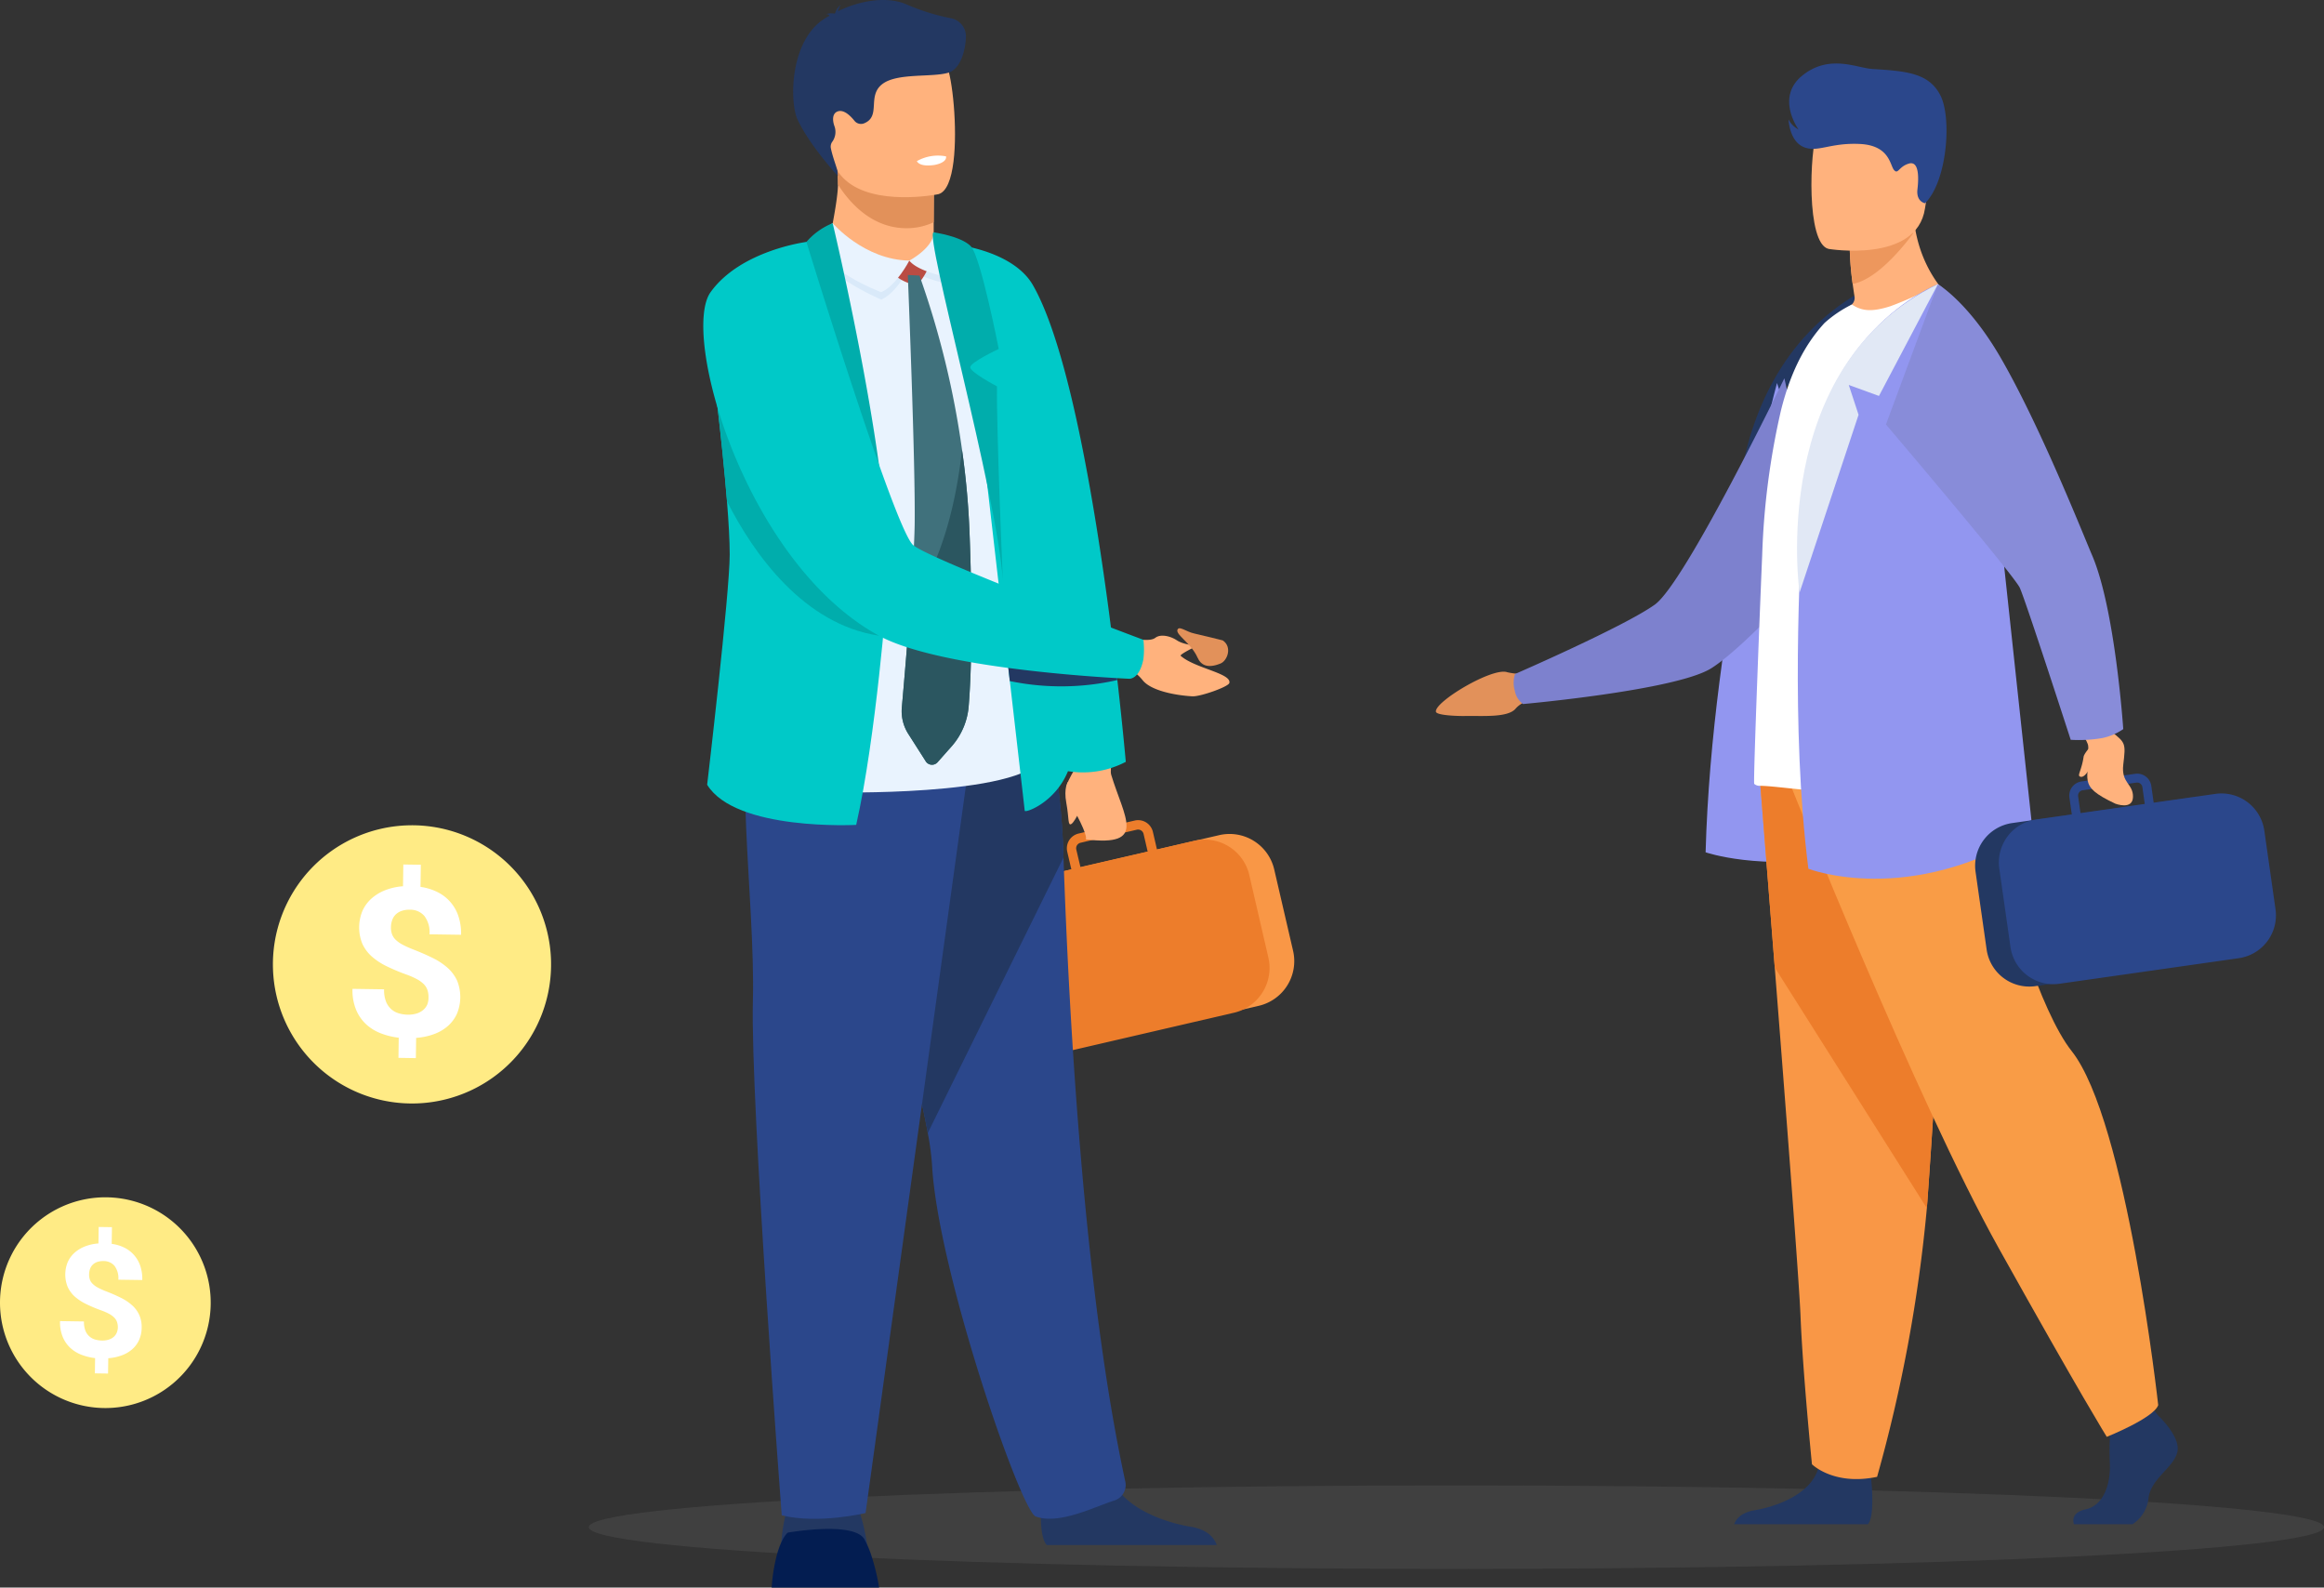 <svg id="cta" xmlns="http://www.w3.org/2000/svg" width="389.743" height="266.196" viewBox="0 0 389.743 266.196">
<rect x="0" y="0" width="389.743" height="266.196" fill="#333333" stroke="none"/>
<style>
    @-webkit-keyframes floating-up {
        from { -webkit-transform: translate(0,  0px); transform: translate(0,  0px); }
        65%  { -webkit-transform: translate(0, -20px); transform: translate(0, -20px); }
        to   { -webkit-transform: translate(0, 0px); transform: translate(0, 0px); }    
    }

    #coin-1, #coin-2 {
      animation-duration: 2s; 
      animation-name: floating-up; 
      animation-iteration-count: infinite; 
      animation-timing-function: ease-in-out;
    }

    #coin-2 {
        animation-delay: 0.5s;
    }
  </style> 
  <g id="coin-1">
    <path id="Path_1" data-name="Path 1" d="M0,218.431a17.668,17.668,0,1,1,5.175,12.492A17.671,17.671,0,0,1,0,218.431Z" fill="#ffeb85"/>
    <path id="Path_2" data-name="Path 2" d="M19.76,222.635a2.654,2.654,0,0,0-.139-.973,2.01,2.01,0,0,0-.486-.756,3.859,3.859,0,0,0-.889-.633,10.077,10.077,0,0,0-1.333-.574,24.092,24.092,0,0,1-2.459-1.038,8.428,8.428,0,0,1-1.888-1.232,4.948,4.948,0,0,1-1.207-1.622,5.5,5.5,0,0,1,0-4.181,4.625,4.625,0,0,1,1.135-1.56A5.863,5.863,0,0,1,14.24,209a7.761,7.761,0,0,1,2.27-.5l.039-2.764,2.225.033-.042,2.8a6.872,6.872,0,0,1,2.16.649,5.353,5.353,0,0,1,1.622,1.265,5.269,5.269,0,0,1,1.022,1.816,6.881,6.881,0,0,1,.324,2.335l-4.015-.058a3.4,3.4,0,0,0-.649-2.329,2.363,2.363,0,0,0-1.833-.794,2.984,2.984,0,0,0-1.077.158,2.027,2.027,0,0,0-.752.468,1.862,1.862,0,0,0-.441.71,2.8,2.8,0,0,0-.152.889,2.614,2.614,0,0,0,.127.866,1.893,1.893,0,0,0,.47.723,3.756,3.756,0,0,0,.9.649,12.572,12.572,0,0,0,1.388.622c.892.347,1.706.7,2.436,1.067a8.2,8.2,0,0,1,1.878,1.249,4.9,4.9,0,0,1,1.207,1.622,4.973,4.973,0,0,1,.409,2.173,5.058,5.058,0,0,1-.428,2.034,4.551,4.551,0,0,1-1.142,1.547,5.551,5.551,0,0,1-1.758,1.031,8.288,8.288,0,0,1-2.27.483l-.036,2.569-2.212-.032.039-2.556a9.234,9.234,0,0,1-2.222-.535,5.914,5.914,0,0,1-1.9-1.145,5.3,5.3,0,0,1-1.3-1.859,6.451,6.451,0,0,1-.46-2.666l4.015.059a4.016,4.016,0,0,0,.237,1.534,2.478,2.478,0,0,0,1.644,1.5,4.342,4.342,0,0,0,1.116.165,3.562,3.562,0,0,0,1.151-.152,2.418,2.418,0,0,0,.833-.451,1.955,1.955,0,0,0,.509-.7A2.321,2.321,0,0,0,19.76,222.635Z" fill="#fff"/>
  </g>
  <g id="coin-2">
    <path id="Path_3" data-name="Path 3" d="M69.881,185.017a23.325,23.325,0,1,0-24.1-22.523A23.326,23.326,0,0,0,69.881,185.017Z" fill="#ffeb85"/>
    <path id="Path_4" data-name="Path 4" d="M71.859,167.249a3.617,3.617,0,0,0-.183-1.265,2.659,2.659,0,0,0-.642-1,5.042,5.042,0,0,0-1.174-.833,13.086,13.086,0,0,0-1.759-.76,34.073,34.073,0,0,1-3.247-1.368,10.886,10.886,0,0,1-2.49-1.63,6.446,6.446,0,0,1-1.593-2.136,7.252,7.252,0,0,1,.017-5.525,6.128,6.128,0,0,1,1.5-2.056,7.616,7.616,0,0,1,2.307-1.407,10.1,10.1,0,0,1,2.99-.663l.054-3.649,2.935.043-.054,3.712a9.114,9.114,0,0,1,2.855.876,6.89,6.89,0,0,1,3.512,4.066,9.219,9.219,0,0,1,.44,3.084l-5.3-.077a4.486,4.486,0,0,0-.857-3.072,3.1,3.1,0,0,0-2.416-1.048,3.934,3.934,0,0,0-1.428.208,2.709,2.709,0,0,0-.991.617,2.5,2.5,0,0,0-.571.937,3.708,3.708,0,0,0-.2,1.173,3.316,3.316,0,0,0,.169,1.142,2.491,2.491,0,0,0,.617.954,5.044,5.044,0,0,0,1.182.836,16.631,16.631,0,0,0,1.833.82q1.767.691,3.218,1.41a11.035,11.035,0,0,1,2.481,1.648,6.529,6.529,0,0,1,1.593,2.144,7.319,7.319,0,0,1-.026,5.557,6.1,6.1,0,0,1-1.508,2.041,7.367,7.367,0,0,1-2.324,1.365,11.036,11.036,0,0,1-3.009.637l-.049,3.392-2.918-.043L66.868,174a12.133,12.133,0,0,1-2.932-.708,7.728,7.728,0,0,1-2.5-1.51,6.966,6.966,0,0,1-1.713-2.453,8.521,8.521,0,0,1-.608-3.521l5.3.077a5.283,5.283,0,0,0,.308,2.025,3.385,3.385,0,0,0,.891,1.308,3.291,3.291,0,0,0,1.282.7,5.57,5.57,0,0,0,1.473.22,4.82,4.82,0,0,0,1.519-.2,3.175,3.175,0,0,0,1.1-.6,2.48,2.48,0,0,0,.674-.919A3.036,3.036,0,0,0,71.859,167.249Z" fill="#fff"/>
  </g>
  <g id="Group_1" data-name="Group 1" opacity="0.17">
    <path id="Path_5" data-name="Path 5" d="M244.243,263.071c80.357,0,145.5-3.134,145.5-7s-65.143-7-145.5-7-145.5,3.134-145.5,7S163.885,263.071,244.243,263.071Z" fill="#828282"/>
  </g>
  <path id="Path_6" data-name="Path 6" d="M314.488,47.651,304.6,66.392l-5.068-1.843,1.645,5-9.9,29.834S285.808,61.478,314.488,47.651Z" fill="#233862"/>
  <path id="Path_7" data-name="Path 7" d="M298.01,64.222s-10.92,40.265-11.974,78.69c0,0,9.06,3.159,23.293.658C323.634,141.058,298.01,64.222,298.01,64.222Z" fill="#9296f0"/>
  <g id="r-hand">
    <path id="Path_8" data-name="Path 8" d="M245.71,120.056c2.921-.054,7.058.308,8.422-1.184a4.129,4.129,0,0,1,3.37-1.443l-.368-1.932-.45-2.31s-.166-.209-.766-.2a11.451,11.451,0,0,1-3.146-.269c-2.472-.883-12.289,5-11.959,6.635C240.95,119.962,244.463,120.081,245.71,120.056Z" fill="#e2915a"/>
    <path id="Path_9" data-name="Path 9" d="M299.243,63.431s-16.592,34.272-21.727,37.95-23.439,11.633-23.439,11.633a4.687,4.687,0,0,0-.036,2.809,3.5,3.5,0,0,0,1.378,2.229s25.592-2.285,31.54-5.981S306.029,93.6,306.029,93.6Z" fill="#7d81ce"/>
  </g>
  <path id="Path_10" data-name="Path 10" d="M347.807,255.581h9.82a5.984,5.984,0,0,0,2.7-4.494c.479-3.164,4.025-4.889,4.791-7.476s-3.164-6.229-3.164-6.229l-.656-.847-.674-.881-6.516,1.535s-.162,1.553-.259,3.53a44.558,44.558,0,0,0-.029,4.521c.191,3.45-.964,7.166-4.031,7.838C347.5,253.57,347.6,254.914,347.807,255.581Z" fill="#233862"/>
  <path id="Path_11" data-name="Path 11" d="M290.817,255.581h22.457c1.081-1.317.674-6.182.519-7.77-.034-.319-.058-.506-.058-.506s-7.667-6.134-8.721-1.436c-.032.146-.072.29-.115.434-1.326,4.393-7.278,6.388-10.716,6.946C291.947,253.61,291.122,254.772,290.817,255.581Z" fill="#233862"/>
  <path id="Path_12" data-name="Path 12" d="M295.1,130.229s1.164,14.527,2.533,31.992c1.86,23.722,4.1,52.862,4.319,58.383.382,9.586,1.919,24.92,1.919,24.92s3.64,3.642,10.925,2.108a250.779,250.779,0,0,0,8.345-45.05l.088-1.143c1.723-23.577,4.406-73.223,4.406-73.223Z" fill="#f99746"/>
  <path id="Path_13" data-name="Path 13" d="M295.1,130.229s1.164,14.527,2.533,31.992l25.508,40.361.088-1.143c1.723-23.577,4.406-73.223,4.406-73.223Z" fill="#ed7d2b"/>
  <path id="Path_14" data-name="Path 14" d="M300.415,131.952S321.4,184.569,335.2,209.3s18.113,31.627,18.113,31.627,7.908-3.164,8.627-5.321c0,0-5.279-47.734-14.521-59.372-5.222-6.575-11.357-26.308-11.644-33.207s-1.87-20.558-1.87-20.558Z" fill="#f99c46"/>
  <path id="Path_15" data-name="Path 15" d="M305.638,55.251c8.2,2.586,22.392-4.4,22.392-4.4s-7.561-5.676-7.166-17.476l-6.341,5.11-4.308,3.474A51.829,51.829,0,0,0,310.7,47.6c.088.654.189,1.36.308,2.114a1.513,1.513,0,0,1-.69,1.528A19.4,19.4,0,0,0,305.638,55.251Z" fill="#ffb27d"/>
  <path id="Path_16" data-name="Path 16" d="M294.189,131.437a1.34,1.34,0,0,0,.863.329c3.081-.041,12.063,1.669,19.662.9a56.644,56.644,0,0,0,18.165-5.242c.809-.364,2.672-1.348,2.629-2.261-.027-.991-.125-2.424-.249-4.233a226.365,226.365,0,0,1-.449-29.569c.132-2.321.2-4.627.209-6.894.062-16.9-3.29-31.773-10.025-36.8a55.825,55.825,0,0,1-7.947,3.674c-3.185,1.018-4.825.813-6.477-.283a20.149,20.149,0,0,0-4.593,3.1c-3.181,3.47-5.667,8.076-7.309,14.687a125.664,125.664,0,0,0-3.146,24.345C295.306,97.934,293.985,131.273,294.189,131.437Z" fill="#fff"/>
  <path id="Path_17" data-name="Path 17" d="M334.023,75.582l-9.029-27.931s-21.677,8.175-22.679,38.78c-.4,6.966-2.067,35.558.959,59.244,0,0,16.887,6.579,37.591-6.4Z" fill="#9296f0"/>
  <path id="Path_18" data-name="Path 18" d="M310.216,41.962A51.829,51.829,0,0,0,310.7,47.6c4.775-.82,10.188-8.539,10.188-8.539a15.2,15.2,0,0,0-6.368-.571Z" fill="#ed975d"/>
  <path id="Path_19" data-name="Path 19" d="M306.663,41.737s14.773,2.456,16.161-6.768,4.227-15.118-5.145-17.078-11.741,1.285-12.952,4.251S302.857,40.863,306.663,41.737Z" fill="#ffb27d"/>
  <path id="Path_20" data-name="Path 20" d="M371.486,161.056l-30.162,4.3a7.229,7.229,0,0,1-8.155-6.119l-1.863-13.071a7.23,7.23,0,0,1,6.121-8.154l30.163-4.3a7.232,7.232,0,0,1,8.154,6.121l1.863,13.071a7.232,7.232,0,0,1-6.121,8.155Z" fill="#233862"/>
  <path id="Path_21" data-name="Path 21" d="M335.282,145.59l1.886,13.222a7.251,7.251,0,0,0,4.269,5.6,7.212,7.212,0,0,0,3.924.544l30.11-4.292a7.258,7.258,0,0,0,6.144-8.184l-1.883-13.224a7.258,7.258,0,0,0-8.186-6.141l-10.366,1.476-.4-2.82a2.392,2.392,0,0,0-2.7-2.022l-1.137.161-6.3.9-1.573.225a2.385,2.385,0,0,0-2.022,2.7l.4,2.823-6.007.854q-.351.05-.7.134a7.261,7.261,0,0,0-5,4.364A7.185,7.185,0,0,0,335.282,145.59Zm24.4-10.786-10.773,1.537-.4-2.822a.9.9,0,0,1,.757-1.007l2.7-.386,4.963-.708,1.349-.191a.994.994,0,0,1,.267,0,.9.9,0,0,1,.742.753Z" fill="#2b478b"/>
  <path id="Path_22" data-name="Path 22" d="M348.551,122.137s1.584,2.11,1.647,2.953c.425,5.714-2.186,6.516,4.575,9.678,0,0,2.886,1.1,2.935-1.14s-2-2.276-1.629-5.413c.434-3.617.391-3.651-1.984-5.541l-1.573-2.6Z" fill="#ffb27d"/>
  <path id="Path_23" data-name="Path 23" d="M352.573,123.755a23.293,23.293,0,0,1-5.307.294s-7.56-23.356-8.539-25.488-22.446-27.387-22.446-27.387l8.714-23.522s5.11,2.991,10.514,12.314c6.676,11.518,14.015,30.066,15.318,33.079,3.9,9.013,5.252,29.212,5.252,29.212A9.744,9.744,0,0,1,352.573,123.755Z" fill="#888cd9"/>
  <path id="Path_24" data-name="Path 24" d="M322.835,34.084s-1.517-.254-1.272-2.341.242-4.818-1.456-4.31-1.782,1.87-2.472,1.074-.71-4.137-5.762-4.37-7.1,1.526-9.453.492-2.472-4.586-2.472-4.586a4.074,4.074,0,0,0,1.677,1.672s-3.919-5.359.617-9.035,9.164-1.27,11.791-1.11c5.786.351,9.523.7,11.413,4.494S326.547,30.423,322.835,34.084Z" fill="#2b478b"/>
  <path id="Path_25" data-name="Path 25" d="M351.049,124.653s-1.526,1.591-1.622,2.247c-.308,2.124-1.018,3.041-.675,3.272.74.481,1.717-1.092,2.185-2.5A6.506,6.506,0,0,0,351.049,124.653Z" fill="#ffb27d"/>
  <path id="Path_26" data-name="Path 26" d="M324.995,47.651l-9.887,18.74-5.065-1.843,1.645,5-9.9,29.834S296.316,61.478,324.995,47.651Z" fill="#e1e8f5"/>
  <path id="Path_27" data-name="Path 27" d="M179.558,175.977l31.562-7.33a7.692,7.692,0,0,0,5.739-9.2l-3.171-13.678a7.687,7.687,0,0,0-9.2-5.738l-31.563,7.313a7.691,7.691,0,0,0-5.738,9.2l3.17,13.678a7.687,7.687,0,0,0,9.2,5.755Z" fill="#f99746"/>
  <path id="Path_28" data-name="Path 28" d="M207.673,143.251a7.718,7.718,0,0,0-6.62-2.411,6.679,6.679,0,0,0-.743.132l-6.284,1.456-.683-2.95a2.544,2.544,0,0,0-3.048-1.892l-1.639.378-6.6,1.528-1.182.277a2.544,2.544,0,0,0-1.892,3.047l.686,2.951-10.848,2.513a7.72,7.72,0,0,0-5.762,9.233l3.209,13.837a7.716,7.716,0,0,0,9.221,5.757l31.475-7.3a7.4,7.4,0,0,0,1.577-.554,7.525,7.525,0,0,0,2.1-1.492,7.7,7.7,0,0,0,2.074-7.187l-3.2-13.837A7.641,7.641,0,0,0,207.673,143.251Zm-27.174-.8a.95.95,0,0,1,.118-.716.944.944,0,0,1,.254-.269.934.934,0,0,1,.337-.152l1.4-.331,5.2-1.2,2.837-.658a.96.96,0,0,1,.37-.012.946.946,0,0,1,.768.722l.683,2.951-11.273,2.6Z" fill="#ed7d2b"/>
  <path id="Path_29" data-name="Path 29" d="M186.977,125.449s-.945,3.381-.626,4.459c2.218,7.3,6.05,12.075-4.256,10.843,0,0,.425-.423-1.547-4.137-2.276-4.285-2.239-4.346-.2-7.834l.709-3.981Z" fill="#ffb27d"/>
  <path id="Path_31" data-name="Path 31" d="M156.583,37.269v1.691s.462,5.289-6.052,6.062-11.853.672-11.678-3.41c.586-3.161,1.638-8.067,1.681-10.682a18.244,18.244,0,0,0-.237-3.166l12.622-.253,3.719.608Z" fill="#ffb27d"/>
  <path id="Path_32" data-name="Path 32" d="M156.633,28.118l-.05,9.15a10.693,10.693,0,0,1-4.549,1c-5.8,0-9.55-4.256-11.51-7.341a18.343,18.343,0,0,0-.236-3.166l12.621-.253Z" fill="#e2915a"/>
  <path id="Path_33" data-name="Path 33" d="M139.325,25.733c1.466,7.881,11.635,7.623,16.029,7.126,1.236-.137,2.014-.3,2.014-.3,1.4-.371,2.173-2.568,2.535-5.438.709-5.693-.189-14.052-1.149-16.189-1.45-3.218-4.176-6.7-14.423-4.187S137.45,15.634,139.325,25.733Z" fill="#ffb27d"/>
  <path id="Path_34" data-name="Path 34" d="M131.005,259.066h14.423a35.058,35.058,0,0,0-1.149-5.173,14.721,14.721,0,0,0-.818-2.074c-1.4-2.8-10.3-1.019-10.3-1.019s-.827.71-1.473,3.414A28.875,28.875,0,0,0,131.005,259.066Z" fill="#233862"/>
  <path id="Path_35" data-name="Path 35" d="M174.551,254.519c.04,1.96.286,3.816,1,4.547h28.5c-.364-1.031-1.39-2.582-4.315-3.057-3.324-.537-8.512-2.128-11.533-5.337a8.6,8.6,0,0,1-2.235-4.045c-1.34-5.97-11.086,1.83-11.086,1.83A47.968,47.968,0,0,0,174.551,254.519Z" fill="#233862"/>
  <path id="Path_36" data-name="Path 36" d="M155.593,189.981a44.882,44.882,0,0,1,.709,5.266c.908,17.674,14.879,58.086,17.378,59.027,3.866,1.459,9.954-1.641,13.142-2.657a2.732,2.732,0,0,0,1.917-3.1c-6.921-31.809-9.458-77.612-10.387-104.727a123.593,123.593,0,0,0-2.813-23.1s-34.076-9.091-34.284,2.41C141.087,133.281,152.554,173.194,155.593,189.981Z" fill="#2b478b"/>
  <path id="Path_37" data-name="Path 37" d="M155.593,189.981l22.762-46.193a123.533,123.533,0,0,0-2.814-23.1s-34.076-9.091-34.284,2.41C141.087,133.281,152.554,173.194,155.593,189.981Z" fill="#233862"/>
  <path id="Path_38" data-name="Path 38" d="M163.175,123.143,145.161,253.7s-7.912,1.908-14.064.383c0,0-5.275-69.438-4.835-86.225s-3.783-44.924.965-48.024S163.175,123.143,163.175,123.143Z" fill="#2b478b"/>
  <path id="Path_39" data-name="Path 39" d="M159.146,12.161c-2.813.887-8.762-.019-11.25,1.993s-.118,5.332-2.962,6.516a1.4,1.4,0,0,1-1.634-.409c-.787-.984-1.877-1.962-2.873-1.558-.818.336-.858,1.39-.5,2.417a2.837,2.837,0,0,1-.3,2.579,1.417,1.417,0,0,0-.309,1.04c.236,1.3.881,2.991,1.118,3.856l.066.908s-4.762-5.154-6.767-9.493c-1.378-2.977-1.35-14.1,5.384-17.355a.2.2,0,0,1-.064-.073c-.146-.26-.553-.2-.553-.2a3.037,3.037,0,0,1,1.478-.095.257.257,0,0,1,.1-.118,2.38,2.38,0,0,1,.908-1.348,2.627,2.627,0,0,0-.43,1.064c1.768-.946,7.211-3,11.528-1.121a35.764,35.764,0,0,0,7.413,2.3,3.094,3.094,0,0,1,2.492,3.152C161.908,8.352,161.163,11.426,159.146,12.161Z" fill="#233862"/>
  <path id="Path_40" data-name="Path 40" d="M137.306,43.88l4.149,88.989s34.615.565,33.627-7.268S162.6,46.606,162.6,46.606" fill="#e9f3fe"/>
  <path id="Path_41" data-name="Path 41" d="M148.719,99.623s-1.759,23.77-5.133,38.691c0,0-20.2,1.071-24.994-6.729,0,0,3.783-32.106,3.783-38.62,0-2.289-.177-5.4-.456-8.878-.421-5.27-1.071-11.375-1.691-16.69-.858-7.405-1.655-13.29-1.655-13.29l16.655-13.534Z" fill="#00c9c8"/>
  <path id="Path_42" data-name="Path 42" d="M188.8,127.743a15.486,15.486,0,0,1-9.694,1.567c-2.161,5.3-7.257,7.094-7.257,6.621,0-.057-1.142-10-2.494-21.727q-.2-1.758-.407-3.546c0-.1-.026-.206-.035-.308-.237-1.962-.457-3.948-.686-5.927-1.624-14.116-3.187-27.65-3.187-27.65-3.547-21.684-6.54-36.015-6.54-36.015,7.566.787,12.654,3.478,14.69,7,6.032,10.453,10.4,36.6,12.957,56.174a.415.415,0,0,0,.019.151c.442,3.379.83,6.559,1.158,9.427.022.18.043.357.062.53C188.318,122.236,188.8,127.743,188.8,127.743Z" fill="#00c9c8"/>
  <path id="Path_43" data-name="Path 43" d="M153.765,27.019s.331,1.017,2.9.646c0,0,2.154-.312,1.993-1.445A7.188,7.188,0,0,0,153.765,27.019Z" fill="#fff"/>
  <path id="Path_44" data-name="Path 44" d="M136.327,40.465c-.043-.851,3.979-2.024,3.979-2.024s4.6,6.384,12.189,6.5c0,0-2.161,4.206-4.708,5.3C147.787,50.233,136.575,45.509,136.327,40.465Z" fill="#d9e9f9"/>
  <path id="Path_45" data-name="Path 45" d="M152.495,44.788s4.02-2.383,4.034-4.965c0,0,2.6-.326,3.728.946,0,0,.946,4.426-.309,7C159.948,47.753,154.16,46.88,152.495,44.788Z" fill="#d9e9f9"/>
  <path id="Path_46" data-name="Path 46" d="M149.769,44.405l5.439-1.308a.825.825,0,0,1,.692.946c-.016.884-1.534,3.48-2.206,3.688S148.481,46.2,149.769,44.405Z" fill="#ba4c43"/>
  <path id="Path_47" data-name="Path 47" d="M136.961,40.023c-.042-.849,2.682-2.6,2.682-2.6s5.268,6.159,12.853,6.268c0,0-2.162,4.209-4.708,5.3C147.788,48.994,137.214,45.069,136.961,40.023Z" fill="#e9f3fe"/>
  <path id="Path_48" data-name="Path 48" d="M152.495,43.7s4.065-2.154,4.079-4.729a12.932,12.932,0,0,1,3.587,2.338,7.462,7.462,0,0,1-.213,5.365C159.948,46.663,154.16,45.781,152.495,43.7Z" fill="#e9f3fe"/>
  <path id="Path_49" data-name="Path 49" d="M162.458,118.316a11.561,11.561,0,0,1-2.742,6.691l-2.44,2.755a1.247,1.247,0,0,1-1.082.466,1.244,1.244,0,0,1-.987-.644l-2.946-4.622a7.119,7.119,0,0,1-1.015-4.4c.315-3.528.9-10.323,1.381-16.882.393-5.315.71-10.477.764-13.614.163-10.023-1.149-41.956-1.149-41.956l1.958.1A147.585,147.585,0,0,1,161.333,75.4c.589,4.147,1.031,8.564,1.227,13.139C162.56,88.543,163.4,106.782,162.458,118.316Z" fill="#40717c"/>
  <path id="Path_50" data-name="Path 50" d="M162.458,118.316a11.561,11.561,0,0,1-2.742,6.691l-2.44,2.755a1.247,1.247,0,0,1-1.657.268,1.233,1.233,0,0,1-.412-.446l-2.946-4.622a7.119,7.119,0,0,1-1.015-4.4c.315-3.528.9-10.323,1.381-16.882,5.488-7.524,7.782-17.856,8.706-26.276.589,4.147,1.031,8.564,1.227,13.139C162.56,88.543,163.4,106.782,162.458,118.316Z" fill="#2b5660"/>
  <path id="Path_51" data-name="Path 51" d="M139.642,37.423s10.787,45.186,9.07,62.207c0,0-3.967-18.189-13.512-33.09,0,0,3.485-3.062,3.3-4.192a11.947,11.947,0,0,0-5.1-.251s.277-19.478,1.842-21.535A11.422,11.422,0,0,1,139.642,37.423Z" fill="#00adac"/>
  <path id="Path_52" data-name="Path 52" d="M156.574,38.959c-1.617.13,10.692,44.155,11.6,58.266,0,0-1.08-25.181-.974-32.44,0,0-4.492-2.364-4.492-3.2s4.781-3.074,4.781-3.074S164.466,43,162.814,41.293,156.574,38.959,156.574,38.959Z" fill="#00adac"/>
  <path id="Path_53" data-name="Path 53" d="M179.1,131.1s-.747,1.011-.272,3.546.213,3.942.871,3.5,2.014-3.488,2.014-3.488Z" fill="#ffb27d"/>
  <path id="Path_54" data-name="Path 54" d="M147.4,106.586c-12.56-1.875-20.958-13.612-25.47-22.5-.421-5.27-1.071-11.375-1.69-16.69l2.939-8.387Z" fill="#00adac"/>
  <g id="l-hand">
    <path id="Path_55" data-name="Path 55" d="M187.377,114.029a42.361,42.361,0,0,1-18.031.17q-.2-1.759-.406-3.546c0-.1-.026-.206-.036-.308q.39-1.53.783-3.057c4.492,1.608,14.539,5.133,17.629,6.221C187.34,113.684,187.358,113.861,187.377,114.029Z" fill="#233862"/>
    <g id="Group_2" data-name="Group 2">
      <path id="Path_30" data-name="Path 30" d="M199.944,116.758c-3.111-.187-6.9-1-8.275-2.646a7.645,7.645,0,0,0-3.133-2.364l.473-2.038.572-2.433s.187-.215.825-.18c0,0,2.44.551,3.346-.149s2.563-.274,3.582.4c1.3.861,3.05.71,3.005,1.145,0,0-2.57,1.262-2.331,1.475,2.364,2.093,8.559,2.923,8.157,4.556C206,115.169,201.271,116.838,199.944,116.758Z" fill="#ffb27d"/>
      <path id="Path_56" data-name="Path 56" d="M135.242,40.567s-11.037,1.395-16.078,8.427,5.781,45.328,28.231,57.592c10.8,5.911,41.964,7.228,41.964,7.228s1.712.17,2.393-3.277a13.848,13.848,0,0,0,0-3.253s-35.467-13.3-38.592-15.863S135.242,40.567,135.242,40.567Z" fill="#00c9c8"/>
      <path id="Path_57" data-name="Path 57" d="M205.051,107.378s-3.71-.931-4.773-1.156c-1.242-.262-2.379-1.2-2.741-.756-.674.818,2.166,2.255,3.287,4.783.551,1.241,1.655,1.915,3.877,1C205.82,110.795,206.709,108.475,205.051,107.378Z" fill="#e2915a"/>
    </g>
  </g>
  <path id="Path_58" data-name="Path 58" d="M129.412,266.2h18.02A35.463,35.463,0,0,0,146,260.434a15.5,15.5,0,0,0-1.022-2.31c-1.749-3.118-12.871-1.135-12.871-1.135s-1.034.79-1.84,3.8A28.841,28.841,0,0,0,129.412,266.2Z" fill="#031d51"/>
</svg>

